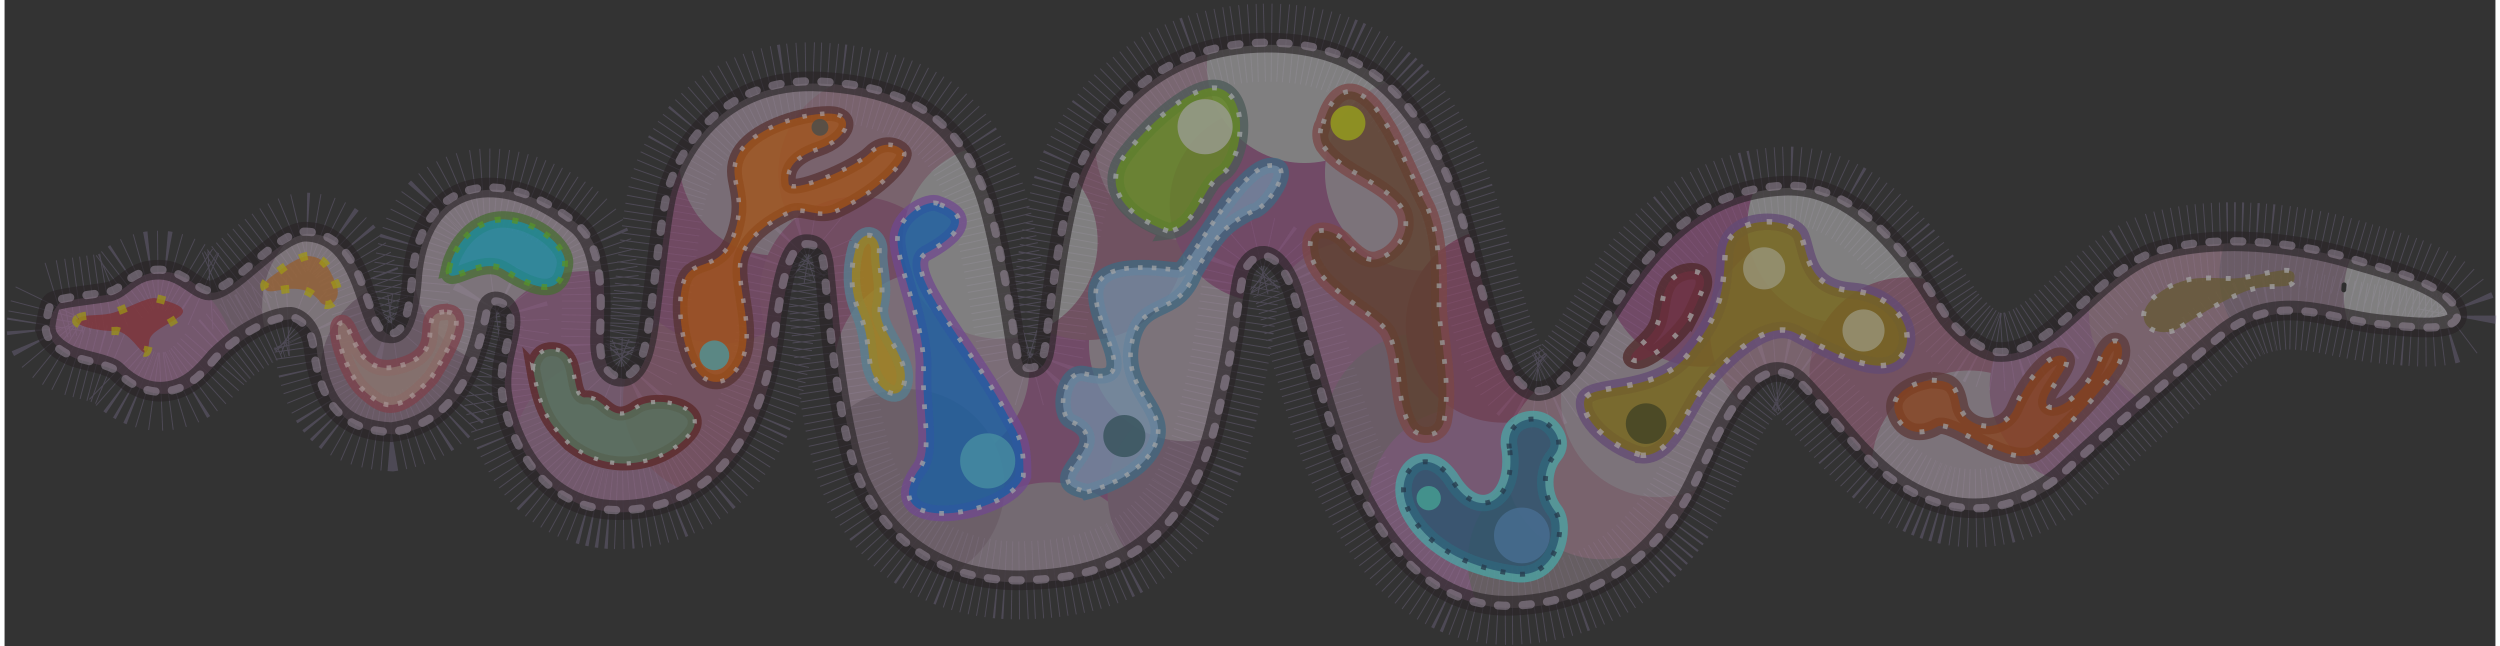 <svg width="1517" height="392" version="1.1" viewBox="0 0 401 104" xmlns="http://www.w3.org/2000/svg">
 <rect x="0" y="0" width="401" height="104" fill="#333333" stroke="none"/>
 <defs>
  <clipPath id="hempa">
   <path d="m8.92 113c0.118 2.12 2.83 3.89 4.6 4.48 1.77 0.589 5.78 1.3 6.72 2.24 0.943 0.943 3.8 3.68 7.8 3.32 4.01-0.354 6.24-3.13 8.3-5.53 3.5-3.52 8.69-6.55 12-6.5 1.18 0.118 3.22 1.52 3.61 4.58 1.25 10.7 5.58 13.6 12.6 14 10.2-1.44 13.5-10.2 15.3-19.2 0.22-2.69 2.49-1.9 3.15-1.08 2.26 2.81-1.44 7.99-0.613 14.1 0.825 6.13 5.67 19.4 19.8 18.7 18.4-0.904 22.9-18.9 24.1-28.3 1.18-9.43 2.48-14.5 5.07-14.5 2.23 0 2.51 1.67 2.8 3.22 0.354 2.36 1.96 26.6 5.93 35.1 5.12 10.9 14.6 16.1 26.4 15.8 11.8-0.354 26.2-3.65 31.2-27.1 3.6-14.9 3.18-21.9 4.72-23.6 1.33-2.05 4.52-3.14 7.19 3.89 2 6.37 5.54 21.7 9.08 29.1 3.54 7.43 10.7 22.4 26.5 21.8 16.9-0.674 26.2-12.4 30.1-21.7 1.93-3.5 8.17-20.8 15.7-14.6 2.93 2.73 7.42 8.8 10.8 12.1 11.8 12.2 24.2 9.55 31.8 2.95 4.83-4.6 22.4-19.8 24.9-21.7 9.17-8.05 17.6-3.19 26.2-2.36 4.36 0.354 13.3 1.69 12.4-2-1.11-4.66-13.1-7.31-17.2-8.61-4.13-1.3-19.4-4.9-31.8-0.943-9.67 3.7-16.4 16.7-25.1 16-2.36-0.236-5.54-2.59-7.9-5.54s-11.7-22-26.5-21.2c-25 1.2-29.5 31.5-38.9 33-7.88 1.3-10.2-24.4-15.8-36.1-4.75-10.7-12.6-20.7-30.1-19.9-17.4 0.825-25.1 12.5-28.5 20-3.42 7.54-5.13 27.9-5.6 29.6-0.305 1.68-0.861 2.26-1.71 2.62-0.754 0.283-2.21 0.192-2.56-1.58-0.354-1.77-2.94-21.2-5.81-27.8-3.14-7.43-8.25-15.6-25.7-16.6-17.4-1.06-23.6 12.7-24.9 17.7s-2.69 21.7-3.54 24.5c-0.644 3.25-2.15 5.51-4.13 5.3-1.17-0.119-3.06-0.943-3.18-5.3-0.118-4.36 1.45-15.5-4.02-19.5-11.6-9.32-25.3-7.82-26.3 9.6-0.722 8.61-2.81 8.39-3.87 8.15-3.69 0.149-3.01-16.4-13.5-16.3-4.96 0.442-12 10.1-15.6 9.43-2.12-0.472-4.13-3.54-8.25-3.3-4.13 0.236-5.19 3.06-7.54 3.54-2.36 0.472-8.61 1.01-9.2 1.71-0.589 0.707-1.05 4.18-1.05 4.18z" fill="none" stroke="#000" stroke-width=".265"/>
  </clipPath>
 </defs>
 <g transform="translate(-1.73 -66.8)" opacity=".558">
  <g transform="translate(-.529 .794)">
   <path d="m8.9 119c0.118 2.12 2.83 3.89 4.6 4.48 1.77 0.589 5.78 1.3 6.72 2.24 0.943 0.943 3.8 3.68 7.8 3.32 4.01-0.354 6.24-3.13 8.3-5.53 3.5-3.52 8.69-6.55 12-6.5 1.18 0.118 3.22 1.52 3.61 4.58 1.25 10.7 5.58 13.6 12.6 14 10.2-1.44 13.5-10.2 15.3-19.2 0.22-2.69 2.49-1.9 3.15-1.08 2.26 2.81-1.44 7.99-0.613 14.1 0.825 6.13 5.67 19.4 19.8 18.7 18.4-0.904 22.9-18.9 24.1-28.3 1.18-9.43 2.48-14.5 5.07-14.5 2.23 0 2.51 1.67 2.8 3.22 0.354 2.36 1.96 26.6 5.93 35.1 5.12 10.9 14.6 16.1 26.4 15.8 11.8-0.354 26.2-3.65 31.2-27.1 3.6-14.9 3.18-21.9 4.72-23.6 1.33-2.05 4.52-3.14 7.19 3.89 2 6.37 5.54 21.7 9.08 29.1 3.54 7.43 10.7 22.4 26.5 21.8 16.9-0.674 26.2-12.4 30.1-21.7 1.93-3.5 8.17-20.8 15.7-14.6 2.93 2.73 7.42 8.8 10.8 12.1 11.8 12.2 24.2 9.55 31.8 2.95 4.83-4.6 22.4-19.8 24.9-21.7 9.17-8.05 17.6-3.19 26.2-2.36 4.36 0.354 13.3 1.69 12.4-2-1.11-4.66-13.1-7.31-17.2-8.61-4.13-1.3-19.4-4.9-31.8-0.943-9.67 3.7-16.4 16.7-25.1 16-2.36-0.236-5.54-2.59-7.9-5.54s-11.7-22-26.5-21.2c-25 1.2-29.5 31.5-38.9 33-7.88 1.3-10.2-24.4-15.8-36.1-4.75-10.7-12.6-20.7-30.1-19.9-17.4 0.825-25.1 12.5-28.5 20-3.42 7.54-5.13 27.9-5.6 29.6-0.305 1.68-0.861 2.26-1.71 2.62-0.754 0.283-2.21 0.192-2.56-1.58-0.354-1.77-2.94-21.2-5.81-27.8-3.14-7.43-8.25-15.6-25.7-16.6-17.4-1.06-23.6 12.7-24.9 17.7-1.3 4.95-2.69 21.7-3.54 24.5-0.644 3.25-2.15 5.51-4.13 5.3-1.17-0.119-3.06-0.943-3.18-5.3-0.118-4.36 1.45-15.5-4.02-19.5-11.6-9.32-25.3-7.82-26.3 9.6-0.722 8.61-2.81 8.39-3.87 8.15-3.69 0.149-3.01-16.4-13.5-16.3-4.96 0.442-12 10.1-15.6 9.43-2.12-0.472-4.13-3.54-8.25-3.3-4.13 0.236-5.19 3.06-7.54 3.54-2.36 0.472-8.61 1.01-9.2 1.71-0.589 0.707-1.05 4.18-1.05 4.18z" fill="none" opacity=".658" stroke="#7c6f91" stroke-dasharray="0.152, 1.005" stroke-width="12.563"/>
   <g transform="translate(.529 6.35)" clip-path="url(#hempa)" opacity=".681">
    <circle cx="40.6" cy="111" r="15.7" fill="#c099b6"/>
    <circle cx="23" cy="118" r="15.7" fill="#de93cc"/>
    <circle cx="58.9" cy="109" r="15.7" fill="#f3dceb"/>
    <circle cx="68.2" cy="120" r="15.7" fill="#c099b6"/>
    <circle cx="83.3" cy="103" r="15.7" fill="#f4dbed"/>
    <circle cx="95.2" cy="119" r="15.7" fill="#db82c1"/>
    <circle cx="99.2" cy="133" r="15.7" fill="#d996c8"/>
    <circle cx="117" cy="124" r="15.7" fill="#db82aa"/>
    <circle cx="117" cy="99.3" r="15.7" fill="#d16ead"/>
    <circle cx="126" cy="85.1" r="15.7" fill="#e9cce2"/>
    <circle cx="142" cy="87.5" r="15.7" fill="#e9b0cb"/>
    <circle cx="139" cy="107" r="15.7" fill="#d875af"/>
    <circle cx="171" cy="128" r="15.7" fill="#d572ba"/>
    <circle cx="170" cy="153" r="15.7" fill="#dec1d7"/>
    <circle cx="195" cy="139" r="15.7" fill="#c697ba"/>
    <circle cx="151" cy="119" r="15.7" fill="#efcce6"/>
    <circle cx="147" cy="138" r="15.7" fill="#c8a7bf"/>
    <circle cx="192" cy="115" r="15.7" fill="#f4dbed"/>
    <circle cx="176" cy="98.7" r="15.7" fill="#d382ac"/>
    <circle cx="193" cy="82.8" r="15.7" fill="#ebbad5"/>
    <circle cx="205" cy="92.6" r="15.7" fill="#d56eb9"/>
    <circle cx="211" cy="70.2" r="15.7" fill="#fefbfd"/>
    <circle cx="220" cy="114" r="15.7" fill="#dc91c8"/>
    <circle cx="230" cy="87.5" r="15.7" fill="#f4dbed"/>
    <circle cx="230" cy="129" r="15.7" fill="#c19eb9"/>
    <circle cx="237" cy="141" r="15.7" fill="#e297da"/>
    <circle cx="243" cy="112" r="15.7" fill="#d36096"/>
    <circle cx="253" cy="150" r="15.7" fill="#b7a2ae"/>
    <circle cx="259" cy="134" r="15.7" fill="#e9b0cb"/>
    <circle cx="268" cy="124" r="15.7" fill="#f4dbed"/>
    <circle cx="275" cy="103" r="15.7" fill="#d56eb9"/>
    <circle cx="292" cy="113" r="15.7" fill="#e9b0cb"/>
    <circle cx="298" cy="96" r="15.7" fill="#fefbfd"/>
    <circle cx="308" cy="120" r="15.7" fill="#db82aa"/>
    <circle cx="318" cy="135" r="15.7" fill="#f4dbed"/>
    <circle cx="337" cy="122" r="15.7" fill="#de93cc"/>
    <circle cx="353" cy="110" r="15.7" fill="#e9b0cb"/>
    <circle cx="374" cy="104" r="15.7" fill="#c19eb9"/>
    <circle cx="162" cy="98.5" r="15.7" fill="#fefbfd"/>
    <circle cx="394" cy="107" r="15.7" fill="#fefbfd" stroke="#262626" stroke-dasharray="0.794, 6.35" stroke-linecap="round" stroke-linejoin="round" stroke-width=".794"/>
   </g>
   <path d="m8.9 119c0.118 2.12 2.83 3.89 4.6 4.48 1.77 0.589 5.78 1.3 6.72 2.24 0.943 0.943 3.8 3.68 7.8 3.32 4.01-0.354 6.24-3.13 8.3-5.53 3.5-3.52 8.69-6.55 12-6.5 1.18 0.118 3.22 1.52 3.61 4.58 1.25 10.7 5.58 13.6 12.6 14 10.2-1.44 13.5-10.2 15.3-19.2 0.22-2.69 2.49-1.9 3.15-1.08 2.26 2.81-1.44 7.99-0.613 14.1 0.825 6.13 5.67 19.4 19.8 18.7 18.4-0.904 22.9-18.9 24.1-28.3 1.18-9.43 2.48-14.5 5.07-14.5 2.23 0 2.51 1.67 2.8 3.22 0.354 2.36 1.96 26.6 5.93 35.1 5.12 10.9 14.6 16.1 26.4 15.8 11.8-0.354 26.2-3.65 31.2-27.1 3.6-14.9 3.18-21.9 4.72-23.6 1.33-2.05 4.52-3.14 7.19 3.89 2 6.37 5.54 21.7 9.08 29.1 3.54 7.43 10.7 22.4 26.5 21.8 16.9-0.674 26.2-12.4 30.1-21.7 1.93-3.5 8.17-20.8 15.7-14.6 2.93 2.73 7.42 8.8 10.8 12.1 11.8 12.2 24.2 9.55 31.8 2.95 4.83-4.6 22.4-19.8 24.9-21.7 9.17-8.05 17.6-3.19 26.2-2.36 4.36 0.354 13.3 1.69 12.4-2-1.11-4.66-13.1-7.31-17.2-8.61s-19.4-4.9-31.8-0.943c-9.67 3.7-16.4 16.7-25.1 16-2.36-0.236-5.54-2.59-7.9-5.54s-11.7-22-26.5-21.2c-25 1.2-29.5 31.5-38.9 33-7.88 1.3-10.2-24.4-15.8-36.1-4.75-10.7-12.6-20.7-30.1-19.9-17.4 0.825-25.1 12.5-28.5 20-3.42 7.54-5.13 27.9-5.6 29.6-0.305 1.68-0.861 2.26-1.71 2.62-0.754 0.283-2.21 0.192-2.56-1.58-0.354-1.77-2.94-21.2-5.81-27.8-3.14-7.43-8.25-15.6-25.7-16.6-17.4-1.06-23.6 12.7-24.9 17.7-1.3 4.95-2.69 21.7-3.54 24.5-0.644 3.25-2.15 5.51-4.13 5.3-1.17-0.119-3.06-0.943-3.18-5.3-0.118-4.36 1.45-15.5-4.02-19.5-11.6-9.32-25.3-7.82-26.3 9.6-0.722 8.61-2.81 8.39-3.87 8.15-3.69 0.149-3.01-16.4-13.5-16.3-4.96 0.442-12 10.1-15.6 9.43-2.12-0.472-4.13-3.54-8.25-3.3-4.13 0.236-5.19 3.06-7.54 3.54-2.36 0.472-8.61 1.01-9.2 1.71-0.589 0.707-1.05 4.18-1.05 4.18z" fill="none" opacity=".65" stroke="#21181c" stroke-width="3.17"/>
   <path d="m8.9 119c0.118 2.12 2.83 3.89 4.6 4.48 1.77 0.589 5.78 1.3 6.72 2.24 0.943 0.943 3.8 3.68 7.8 3.32 4.01-0.354 6.24-3.13 8.3-5.53 3.5-3.52 8.69-6.55 12-6.5 1.18 0.118 3.22 1.52 3.61 4.58 1.25 10.7 5.58 13.6 12.6 14 10.2-1.44 13.5-10.2 15.3-19.2 0.22-2.69 2.49-1.9 3.15-1.08 2.26 2.81-1.44 7.99-0.613 14.1 0.825 6.13 5.67 19.4 19.8 18.7 18.4-0.904 22.9-18.9 24.1-28.3 1.18-9.43 2.48-14.5 5.07-14.5 2.23 0 2.51 1.67 2.8 3.22 0.354 2.36 1.96 26.6 5.93 35.1 5.12 10.9 14.6 16.1 26.4 15.8 11.8-0.354 26.2-3.65 31.2-27.1 3.6-14.9 3.18-21.9 4.72-23.6 1.33-2.05 4.52-3.14 7.19 3.89 2 6.37 5.54 21.7 9.08 29.1 3.54 7.43 10.7 22.4 26.5 21.8 16.9-0.674 26.2-12.4 30.1-21.7 1.93-3.5 8.17-20.8 15.7-14.6 2.93 2.73 7.42 8.8 10.8 12.1 11.8 12.2 24.2 9.55 31.8 2.95 4.83-4.6 22.4-19.8 24.9-21.7 9.17-8.05 17.6-3.19 26.2-2.36 4.36 0.354 13.3 1.69 12.4-2-1.11-4.66-13.1-7.31-17.2-8.61s-19.4-4.9-31.8-0.943c-9.67 3.7-16.4 16.7-25.1 16-2.36-0.236-5.54-2.59-7.9-5.54s-11.7-22-26.5-21.2c-25 1.2-29.5 31.5-38.9 33-7.88 1.3-10.2-24.4-15.8-36.1-4.75-10.7-12.6-20.7-30.1-19.9-17.4 0.825-25.1 12.5-28.5 20-3.42 7.54-5.13 27.9-5.6 29.6-0.305 1.68-0.861 2.26-1.71 2.62-0.754 0.283-2.21 0.192-2.56-1.58-0.354-1.77-2.94-21.2-5.81-27.8-3.14-7.43-8.25-15.6-25.7-16.6-17.4-1.06-23.6 12.7-24.9 17.7-1.3 4.95-2.69 21.7-3.54 24.5-0.644 3.25-2.15 5.51-4.13 5.3-1.17-0.119-3.06-0.943-3.18-5.3-0.118-4.36 1.45-15.5-4.02-19.5-11.6-9.32-25.3-7.82-26.3 9.6-0.722 8.61-2.81 8.39-3.87 8.15-3.69 0.149-3.01-16.4-13.5-16.3-4.96 0.442-12 10.1-15.6 9.43-2.12-0.472-4.13-3.54-8.25-3.3-4.13 0.236-5.19 3.06-7.54 3.54-2.36 0.472-8.61 1.01-9.2 1.71-0.589 0.707-1.05 4.18-1.05 4.18z" fill="none" opacity=".52" stroke="#eed7f4" stroke-dasharray="1.323, 2.646" stroke-linecap="round" stroke-width="1.32"/>
  </g>
  <path d="m152 99.6c-1.41-0.782-6.54 1.64-6.53 5.8 8e-3 4.16 4.45 13.8 4.2 20.8-0.253 6.97 1.5 13.1-0.629 16-8.01 11 14.4 7.87 16.7 1.27 0.137-6.34-1.05-6.95-3.36-11.3-4.89-9.15-16.6-22.3-12.3-24.6 4.33-2.31 8.34-5.73 1.99-7.94z" fill="none" opacity=".754" stroke="#a15ad7" stroke-width="2.55"/>
  <path d="m152 99.6c-1.41-0.782-6.54 1.64-6.53 5.8 8e-3 4.16 4.45 13.8 4.2 20.8-0.253 6.97 1.5 13.1-0.629 16-8.01 11 14.4 7.87 16.7 1.27 0.137-6.34-1.05-6.95-3.36-11.3-4.89-9.15-16.6-22.3-12.3-24.6 4.33-2.31 8.34-5.73 1.99-7.94z" fill="#0081ff" opacity=".754" stroke="#f9fdff" stroke-dasharray="0.766, 2.299" stroke-width=".766"/>
  <path d="m176 146s8.68-2.07 11-7.71c2.35-5.65-5.25-8.29-3.83-16.1 1.42-7.78 7.33-3.9 10.2-11.5 3.79-6.54 4.95-7.6 9.23-9.86 1.99 0.049 7.71-8.09 2.6-7.36s-13 16.8-14.5 16.8c-1.5 0.024-12.9-2.19-13.3 3.5-0.356 5.69 7.91 15.6-1.74 13.2-3.6-0.868-4.61 6.55-2.27 7.66 8.31 3.75-6.55 9.51 2.56 11.3z" fill="none" opacity=".754" stroke="#4992bd" stroke-width="2.47"/>
  <path d="m176 146s8.68-2.07 11-7.71c2.35-5.65-5.25-8.29-3.83-16.1 1.42-7.78 7.33-3.9 10.2-11.5 3.79-6.54 4.95-7.6 9.23-9.86 1.99 0.049 7.71-8.09 2.6-7.36s-13 16.8-14.5 16.8c-1.5 0.024-12.9-2.19-13.3 3.5-0.356 5.69 7.91 15.6-1.74 13.2-3.6-0.868-4.61 6.55-2.27 7.66 8.31 3.75-6.55 9.51 2.56 11.3z" fill="#a5d3ff" opacity=".754" stroke="#f7fcff" stroke-dasharray="0.741, 1.483" stroke-width=".741"/>
  <path d="m189 104c-7.41-2.65-10.3-7.41-7.14-11.9 3.18-4.5 11.9-13 16.1-10.8 4.23 2.12 2.91 11.6-0.265 13.5-3.18 1.85-3.97 8.73-8.73 9.26z" fill="none" opacity=".754" stroke="#607873" stroke-width="2.65"/>
  <path d="m189 104c-7.41-2.65-10.3-7.41-7.14-11.9 3.18-4.5 11.9-13 16.1-10.8 4.23 2.12 2.91 11.6-0.265 13.5s-3.97 8.73-8.73 9.26z" fill="#8dd212" opacity=".754" stroke="#f7fcff" stroke-dasharray="0.794, 2.381" stroke-width=".794"/>
  <path d="m214 86.7c0.622-2.31 2.14-5.8 5.1-5.09 2.79 0.963 4.19 3.85 5.68 6.18 2.22 4.12 3.95 8.48 6.1 12.6 2.1 5.07 1.76 10.7 1.77 16 0.327 6.05 1.92 12.1 0.808 18.2-0.564 2.77-4.47 3.04-5.61 0.512-2.39-4.66-0.953-10.4-3.52-15-2.2-2.67-5.49-4.15-8.01-6.5-2.37-1.91-4.75-4.57-4.37-7.85 0.508-3.27 4.52-1.59 5.83 0.192 1.43 1.35 3.23 3.36 5.4 2.41 3.26-1.08 5.5-5.53 3.22-8.48-3.39-4.12-9.29-5.18-12.4-9.6-0.614-1.1-0.628-2.5-0.034-3.61z" fill="none" opacity=".754" stroke="#b45757" stroke-width="2.55"/>
  <path d="m214 86.7c0.622-2.31 2.14-5.8 5.1-5.09 2.79 0.963 4.19 3.85 5.68 6.18 2.22 4.12 3.95 8.48 6.1 12.6 2.1 5.07 1.76 10.7 1.77 16 0.327 6.05 1.92 12.1 0.808 18.2-0.564 2.77-4.47 3.04-5.61 0.512-2.39-4.66-0.953-10.4-3.52-15-2.2-2.67-5.49-4.15-8.01-6.5-2.37-1.91-4.75-4.57-4.37-7.85 0.508-3.27 4.52-1.59 5.83 0.192 1.43 1.35 3.23 3.36 5.4 2.41 3.26-1.08 5.5-5.53 3.22-8.48-3.39-4.12-9.29-5.18-12.4-9.6-0.614-1.1-0.628-2.5-0.034-3.61z" fill="#7f4826" opacity=".754" stroke="#ebebeb" stroke-dasharray="0.765, 2.294" stroke-width=".765"/>
  <path d="m351 120c-1.48 0.602-4.87 0.353-4.91-2.33-0.036-2.68 4.79-6.02 9.31-6.11 4.52-0.087 4.2 0.336 7.47-0.192s7.51-2.05 7.54-0.056c-0.061 2.75-3.72 0.664-8.14 2.47-5.56 2.28-9.8 5.61-11.3 6.21z" fill="#8e7734" opacity=".754" stroke="#fcfcfc" stroke-dasharray="0.794, 2.381" stroke-width=".794"/>
  <path d="m72.5 117c-4.86 0.347 1.33 6.84-7.82 8.86-6.7 1.48-6.92-7.47-8.72-7.1-1.8 0.369 0.989 8.67 3.6 10.9 2.7 2.31 4.94 4.61 10.9-2.12 1.26-2.03 6.93-10.9 2.07-10.5z" fill="none" opacity=".754" stroke="#b84c5f" stroke-width="2.58"/>
  <path d="m72.5 117c-4.86 0.347 1.33 6.84-7.82 8.86-6.7 1.48-6.92-7.47-8.72-7.1-1.8 0.369 0.989 8.67 3.6 10.9 2.7 2.31 4.94 4.61 10.9-2.12 1.26-2.03 6.93-10.9 2.07-10.5z" fill="#d5ae9f" opacity=".754" stroke="#ffdede" stroke-dasharray="0.773, 1.545" stroke-width=".773"/>
  <path d="m139 106s-2.06 5.43 0.187 10.7c2.25 5.24 1.12 8.04 2.62 10.9s4.68 3.93 4.86 0-4.68-8.04-3.93-11.6c0.748-3.55-0.374-6.36-0.187-8.61s-1.87-4.12-3.55-1.31z" fill="none" opacity=".754" stroke="#73bcda" stroke-width="2.65"/>
  <path d="m139 106s-2.06 5.43 0.187 10.7c2.25 5.24 1.12 8.04 2.62 10.9s4.68 3.93 4.86 0-4.68-8.04-3.93-11.6c0.748-3.55-0.374-6.36-0.187-8.61s-1.87-4.12-3.55-1.31z" fill="#ffc600" opacity=".754" stroke="#f0f0f0" stroke-dasharray="0.794, 2.381" stroke-width=".794"/>
  <circle cx="218" cy="86.6" r="2.81" fill="#edff07" opacity=".754"/>
  <circle cx="195" cy="87.2" r="4.44" fill="#f2f3e6" opacity=".754"/>
  <path d="m111 121s-1.22-5.33 0.13-9.09 5.98-1.08 8.12-7.66-1.41-8.64 0.647-12.6c2.06-3.94 9.47-6.49 14.3-6.57 4.83-0.075 3.43 4.06-1.34 5.66-4.78 1.6-5.15 3.83-4.9 5.63 0.252 1.8 10.7-2.55 13.1-4.94 2.34-2.39 5.17-1.05 5.51 0.003 0.338 1.05-3.52 5.88-10.7 9.23-3.16 1.53-5.57-0.731-7.75 0.282-2.18 1.01-7.33 3.83-7.93 8.06-0.603 4.23 2.6 11.6-0.019 16.3-2.62 4.76-5.75 2.39-5.75 2.39-2.46-1.5-3.42-6.75-3.42-6.75z" fill="none" opacity=".754" stroke="#723232" stroke-width="2.39"/>
  <path d="m111 121s-1.22-5.33 0.13-9.09 5.98-1.08 8.12-7.66-1.41-8.64 0.647-12.6c2.06-3.94 9.47-6.49 14.3-6.57 4.83-0.075 3.43 4.06-1.34 5.66-4.78 1.6-5.15 3.83-4.9 5.63 0.252 1.8 10.7-2.55 13.1-4.94 2.34-2.39 5.17-1.05 5.51 0.003 0.338 1.05-3.52 5.88-10.7 9.23-3.16 1.53-5.57-0.731-7.75 0.282-2.18 1.01-7.33 3.83-7.93 8.06-0.603 4.23 2.6 11.6-0.019 16.3-2.62 4.76-5.75 2.39-5.75 2.39-2.46-1.5-3.42-6.75-3.42-6.75z" fill="#ff6e00" opacity=".754" stroke="#ffe6e6" stroke-dasharray="0.718, 2.155" stroke-width=".718"/>
  <path d="m86.8 126s0.266-2.79 2.68-2.99c5.26-0.302 3.02 7.18 5.53 7.78 3.58-0.459 4 4.78 8.55 1.5 3.48-2.12 12.1 0.15 8.38 4.49-3.69 4.34-12.2 7.09-19.3 1.5-2.68-2.84-4.52-4.34-5.86-12.3z" fill="none" opacity=".754" stroke="#7a1e1e" stroke-width="2.24"/>
  <path d="m86.8 126s0.266-2.79 2.68-2.99c5.26-0.302 3.02 7.18 5.53 7.78 3.58-0.459 4 4.78 8.55 1.5 3.48-2.12 12.1 0.15 8.38 4.49-3.69 4.34-12.2 7.09-19.3 1.5-2.68-2.84-4.52-4.34-5.86-12.3z" fill="#6fa980" opacity=".754" stroke="#fff" stroke-dasharray="0.672, 2.015" stroke-width=".672"/>
  <circle cx="160" cy="141" r="4.44" fill="#59dafa" opacity=".754"/>
  <circle cx="182" cy="137" r="3.39" fill="#336775" opacity=".754"/>
  <path d="m73.3 110c0.822-3.59 4.01-8.08 9.02-7.87 5.01 0.207 10.1 4.38 9.62 7.35-0.479 2.97-1.94 5.8-9.76 0.796-3.87-2.48-9.7 3.31-8.87-0.278z" fill="none" opacity=".754" stroke="#599a36" stroke-width="2.65"/>
  <path d="m73.3 110c0.822-3.59 4.01-8.08 9.02-7.87 5.01 0.207 10.1 4.38 9.62 7.35-0.479 2.97-1.94 5.8-9.76 0.796-3.87-2.48-9.7 3.31-8.87-0.278z" fill="#06d5ff" opacity=".754" stroke="#74df20" stroke-dasharray="0.942, 1.884" stroke-width=".942"/>
  <path d="m13.6 118c1.12-0.655 3.09-0.281 5.24-0.748 2.15-0.468 5.87-2.77 7.3-2.43 10.3 2.43-1.03 3.93-1.12 6.92-0.468 4.77-2.06-1.12-5.24-1.68-2.08 0.234-8-0.902-6.17-2.06z" fill="#b82f34" opacity=".754" stroke="#eede00" stroke-dasharray="1.323, 5.292" stroke-width="1.32"/>
  <path d="m50.5 108c-1.39 0.198-3.57 1.59-4.43 2.32-0.86 0.728-3.24 1.92-2.32 3.04 0.792 1.35 5.38-1.97 8.6 1.79 0.992 1.79 4.03 0.198 2.71-2.71-1.32-2.91-1.92-4.3-4.56-4.43z" fill="#e2812c" opacity=".754" stroke="#f7e600" stroke-dasharray="1.323, 2.646" stroke-width="1.32"/>
  <circle cx="116" cy="124" r="2.39" fill="#59e9fa" opacity=".754"/>
  <circle cx="133" cy="87.3" r="1.36" fill="#546264" opacity=".754"/>
  <path d="m244 139c-0.748-4.3 3.24-5.26 5.12-4.51 1.87 0.748 3.95 3.39 2.08 5.63-1.87 2.25-1.98 6.27 0.081 8.89 2.06 2.62 0.21 10.9-6.15 10.2-6.36-0.748-13.8-3.55-17.2-9.92-3.37-6.36 2.62-11.8 6.93-5.03s10.3 3.16 9.16-5.26z" fill="none" opacity=".754" stroke="#5fffff" stroke-width="2.65"/>
  <path d="m244 139c-0.748-4.3 3.24-5.26 5.12-4.51 1.87 0.748 3.95 3.39 2.08 5.63-1.87 2.25-1.98 6.27 0.081 8.89 2.06 2.62 0.21 10.9-6.15 10.2-6.36-0.748-13.8-3.55-17.2-9.92-3.37-6.36 2.62-11.8 6.93-5.03s10.3 3.16 9.16-5.26z" fill="#1e6d9f" opacity=".754" stroke="#1c3d5e" stroke-dasharray="0.794, 2.381" stroke-width=".794"/>
  <path d="m265 140c-4.93-1.37-9.56-5.89-8.94-8.77 0.616-2.88 11.3-0.822 16.5-7.12 5.24-6.3 5.86-9.72 6.16-16.4 0.308-6.71 10.9-6.03 12.2-3.01 1.23 3.01 0.925 8.35 8.17 8.9 7.24 0.548 10.9 6.85 7.86 10.7-3.08 3.84-12.2-1.37-16.8-3.84-4.62-2.47-11.4 4.11-14.6 8.22-3.24 4.11-5.39 11.9-10.5 11.4z" fill="none" opacity=".754" stroke="#895da9" stroke-width="2.65"/>
  <path d="m265 140c-4.93-1.37-9.56-5.89-8.94-8.77 0.616-2.88 11.3-0.822 16.5-7.12 5.24-6.3 5.86-9.72 6.16-16.4 0.308-6.71 10.9-6.03 12.2-3.01 1.23 3.01 0.925 8.35 8.17 8.9 7.24 0.548 10.9 6.85 7.86 10.7-3.08 3.84-12.2-1.37-16.8-3.84-4.62-2.47-11.4 4.11-14.6 8.22-3.24 4.11-5.39 11.9-10.5 11.4z" fill="#af9000" opacity=".754" stroke="#fff2f2" stroke-dasharray="0.872, 2.615" stroke-width=".872"/>
  <circle cx="266" cy="135" r="3.27" fill="#484c19" opacity=".754"/>
  <circle cx="231" cy="147" r="1.96" fill="#57ffe4" opacity=".754"/>
  <circle cx="246" cy="153" r="4.49" fill="#5ba1e3" opacity=".754"/>
  <path d="m273 118c0.704-1.34 1.45-3.05 2.08-4.62s0.129-3.4-2.71-2.81c-4.28 1.05-3.43 5.28-4.48 8.21s-5.38 5.1-4.08 5.91c1.97 1.29 7.53-3.93 9.18-6.7z" fill="none" opacity=".754" stroke="#652121" stroke-width="2.65"/>
  <path d="m273 118c0.704-1.34 1.45-3.05 2.08-4.62s0.129-3.4-2.71-2.81c-4.28 1.05-3.43 5.28-4.48 8.21s-5.38 5.1-4.08 5.91c1.97 1.29 7.53-3.93 9.18-6.7z" fill="#9b2c47" opacity=".754" stroke="#fffdfd" stroke-dasharray="0.794, 3.175" stroke-width=".794"/>
  <path d="m312 128c2.56 0.153 3.84 0.23 4.5 4 0.659 3.77 6.9 5.08 8.89 0.38s5.99-9.26 7.93-8.17-3.8 6.13-2.79 7.79 6.27-1.59 8.41-7.21 5.05-2.61 2.98 0.959c-2.08 3.57-8.48 10.4-12.8 13.7-4.35 3.36-14-5.37-16.3-3.95-2.36 1.42-5.47 1.25-6.66-2.11-1.19-3.37 3.07-5.09 5.89-5.42z" fill="none" opacity=".754" stroke="#7a3d3d" stroke-width="2.65"/>
  <path d="m312 128c2.56 0.153 3.84 0.23 4.5 4 0.659 3.77 6.9 5.08 8.89 0.38s5.99-9.26 7.93-8.17-3.8 6.13-2.79 7.79 6.27-1.59 8.41-7.21 5.05-2.61 2.98 0.959c-2.08 3.57-8.48 10.4-12.8 13.7-4.35 3.36-14-5.37-16.3-3.95-2.36 1.42-5.47 1.25-6.66-2.11-1.19-3.37 3.07-5.09 5.89-5.42z" fill="#cd4e0a" opacity=".754" stroke="#f3f3f3" stroke-dasharray="0.794, 3.175" stroke-width=".794"/>
  <circle cx="285" cy="110" r="3.39" fill="#ede8ba" opacity=".754"/>
  <circle cx="301" cy="120" r="3.39" fill="#ede8ba" opacity=".754"/>
 </g>
</svg>
